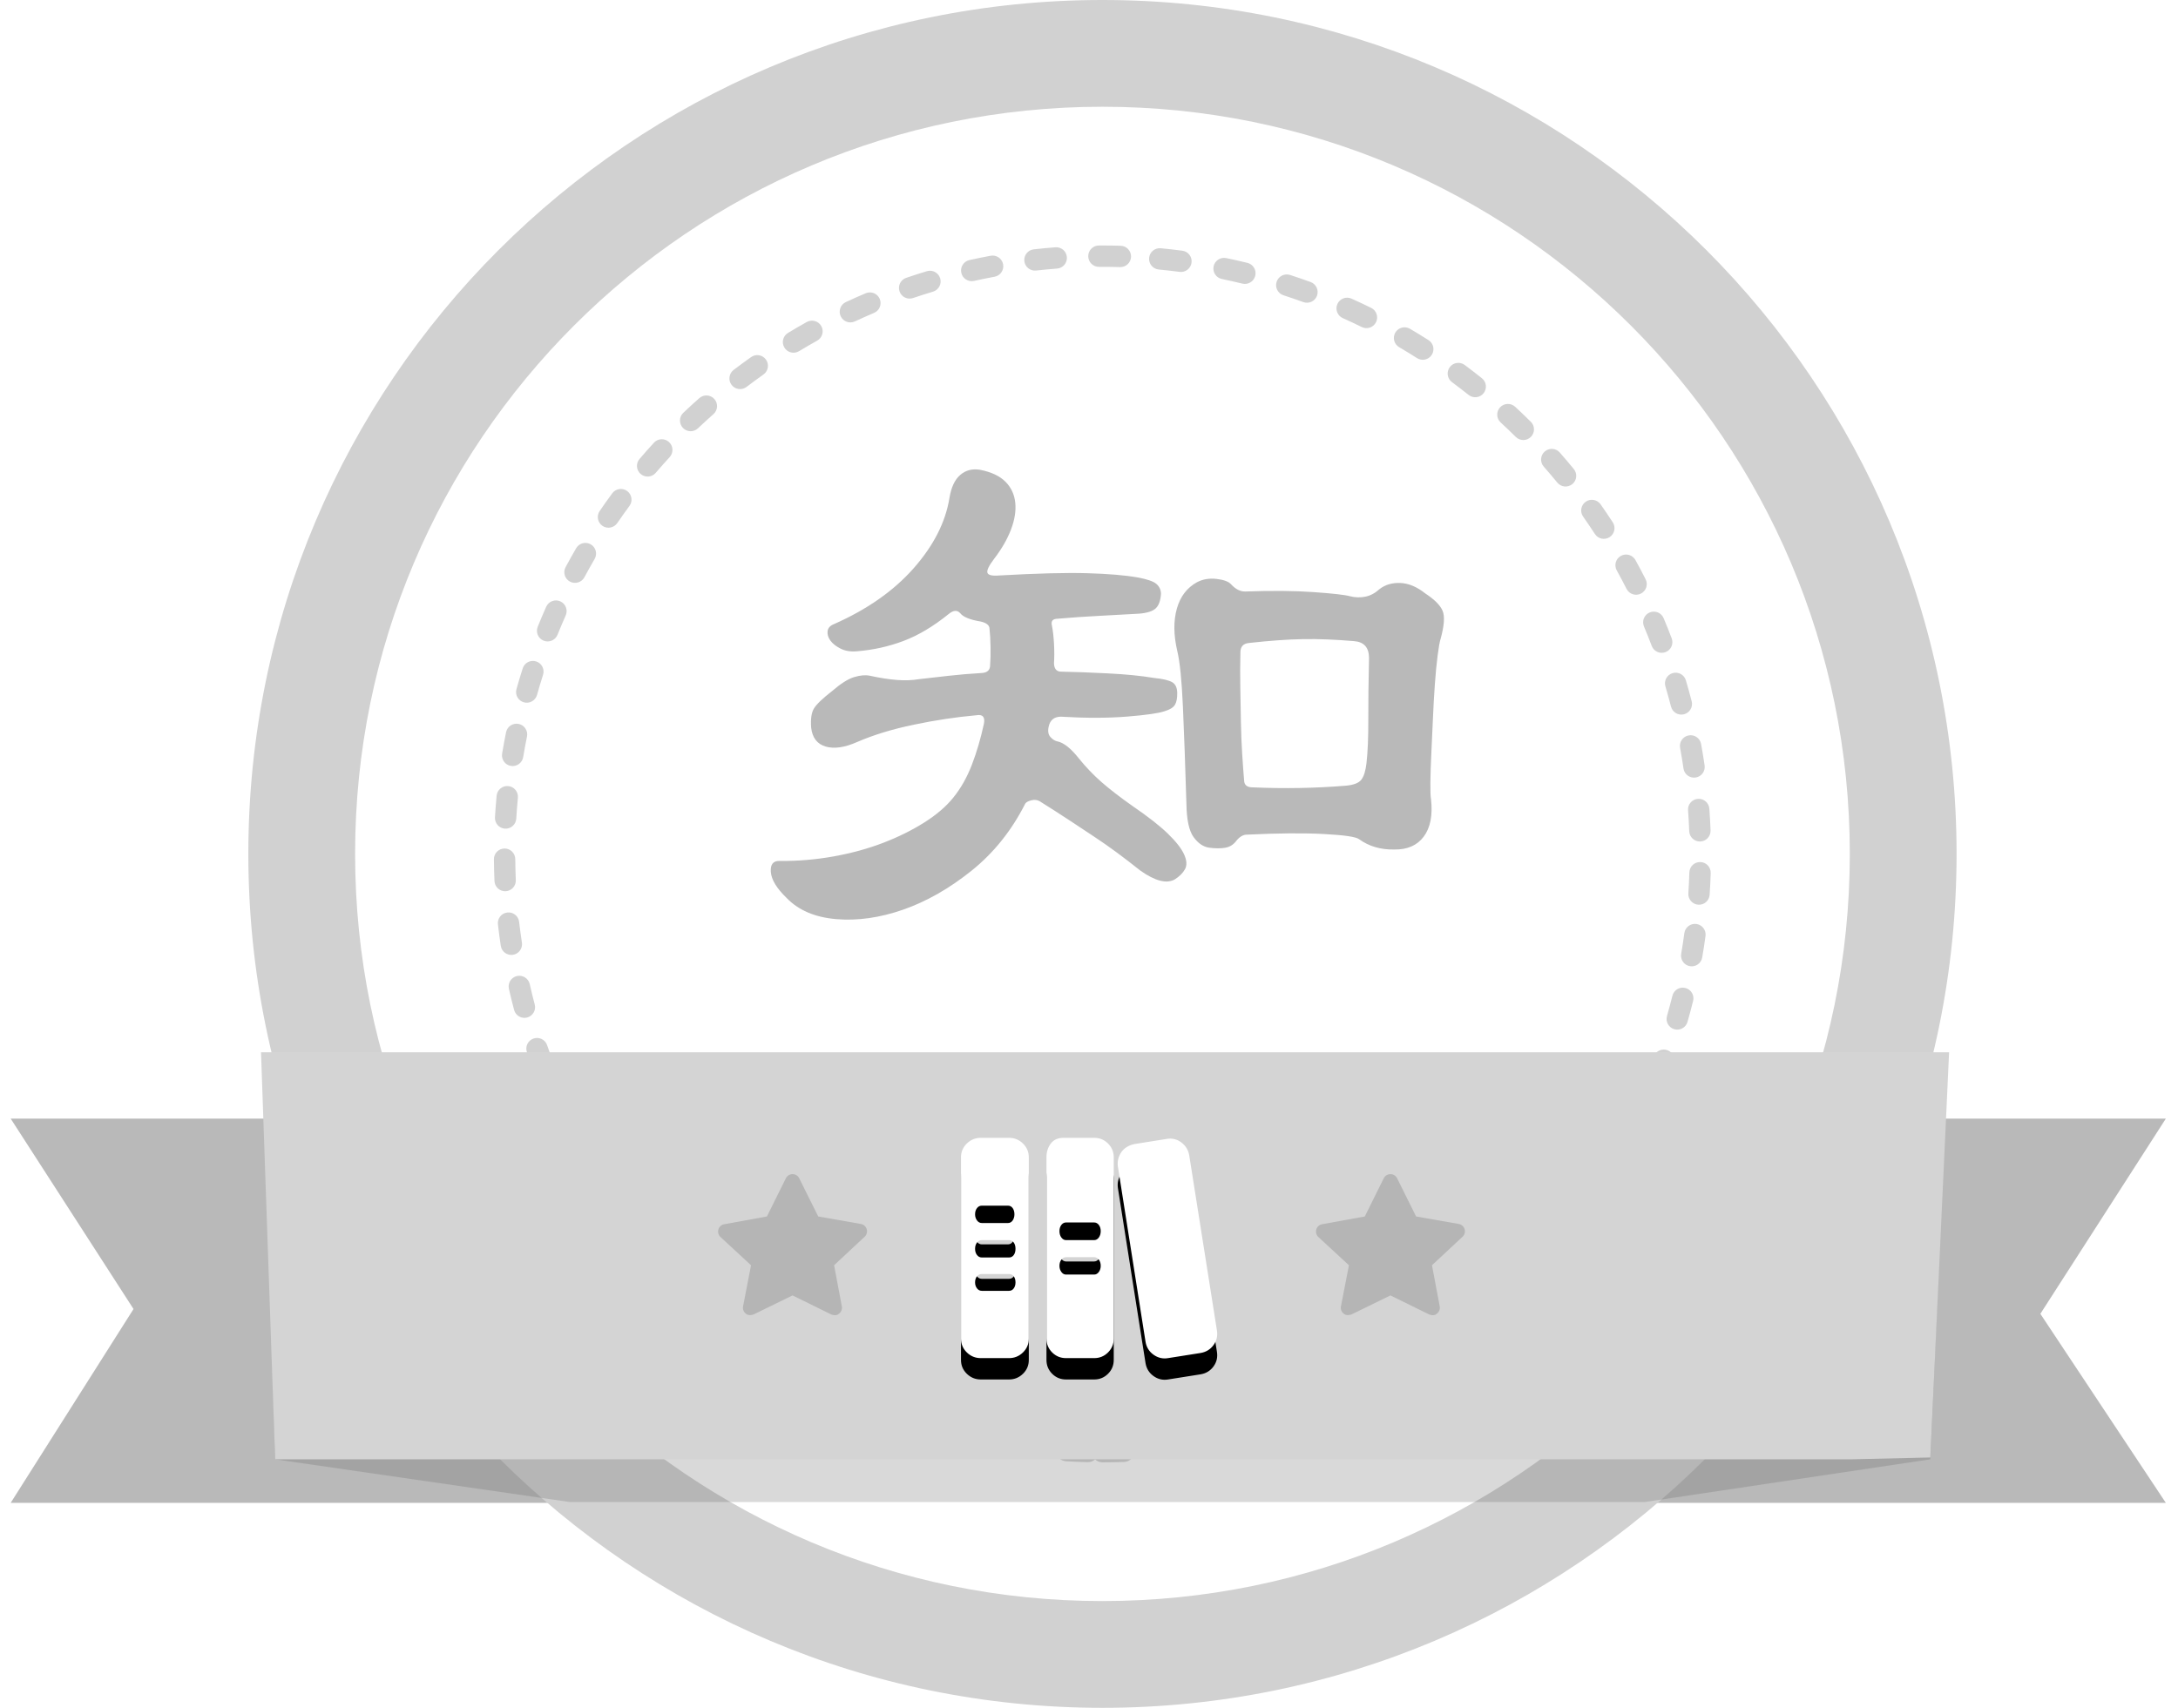 <?xml version="1.0" encoding="UTF-8"?>
<svg width="102px" height="80px" viewBox="0 0 102 80" version="1.1" xmlns="http://www.w3.org/2000/svg" xmlns:xlink="http://www.w3.org/1999/xlink">
    <!-- Generator: Sketch 55.2 (78181) - https://sketchapp.com -->
    <title>大徽章_知_灰</title>
    <desc>Created with Sketch.</desc>
    <defs>
        <path d="M56.491,62.322 C56.533,62.577 56.479,62.806 56.331,63.009 C56.183,63.212 55.982,63.335 55.728,63.378 L54.203,63.619 C53.957,63.661 53.73,63.608 53.523,63.46 C53.316,63.312 53.191,63.111 53.148,62.856 L51.853,54.647 C51.836,54.52 51.841,54.399 51.871,54.285 C51.901,54.171 51.95,54.064 52.017,53.967 C52.085,53.869 52.172,53.789 52.278,53.726 C52.384,53.662 52.5,53.618 52.627,53.592 L54.14,53.351 C54.393,53.308 54.623,53.364 54.826,53.516 C55.029,53.669 55.152,53.872 55.195,54.126 L56.491,62.322 L56.491,62.322 Z M50.744,53.3 C50.998,53.3 51.214,53.389 51.392,53.567 C51.57,53.745 51.659,53.961 51.659,54.215 L51.659,62.704 C51.659,62.958 51.57,63.174 51.392,63.352 C51.214,63.53 50.998,63.619 50.744,63.619 L49.422,63.619 C49.169,63.619 48.952,63.53 48.774,63.352 C48.597,63.174 48.508,62.958 48.508,62.704 L48.508,54.215 C48.508,53.961 48.576,53.745 48.711,53.567 C48.847,53.389 49.045,53.3 49.309,53.3 L50.744,53.3 L50.744,53.3 L50.744,53.3 Z M50.744,59.705 C50.828,59.705 50.901,59.665 50.96,59.584 C51.019,59.504 51.049,59.408 51.049,59.298 C51.049,59.179 51.019,59.082 50.96,59.006 C50.901,58.93 50.828,58.892 50.744,58.892 L49.422,58.892 C49.338,58.892 49.266,58.93 49.206,59.006 C49.147,59.082 49.117,59.179 49.117,59.298 C49.117,59.408 49.147,59.504 49.206,59.584 C49.266,59.665 49.338,59.705 49.422,59.705 L50.744,59.705 L50.744,59.705 L50.744,59.705 Z M50.744,58.091 C50.828,58.091 50.901,58.051 50.96,57.97 C51.019,57.89 51.049,57.79 51.049,57.671 C51.049,57.553 51.019,57.456 50.96,57.379 C50.901,57.303 50.828,57.265 50.744,57.265 L49.422,57.265 C49.338,57.265 49.266,57.303 49.206,57.379 C49.147,57.456 49.117,57.553 49.117,57.671 C49.117,57.79 49.147,57.89 49.206,57.97 C49.266,58.051 49.338,58.091 49.422,58.091 L50.744,58.091 L50.744,58.091 Z M46.754,53.3 C47.008,53.3 47.226,53.389 47.408,53.567 C47.591,53.745 47.681,53.961 47.681,54.215 L47.681,62.704 C47.681,62.958 47.591,63.174 47.408,63.352 C47.226,63.53 47.008,63.619 46.754,63.619 L45.432,63.619 C45.178,63.619 44.96,63.53 44.778,63.352 C44.595,63.174 44.505,62.958 44.505,62.704 L44.505,54.215 C44.505,53.961 44.595,53.745 44.778,53.567 C44.96,53.389 45.178,53.3 45.432,53.3 L46.754,53.3 L46.754,53.3 L46.754,53.3 Z M45.483,56.477 C45.389,56.477 45.314,56.515 45.255,56.592 C45.195,56.667 45.165,56.765 45.165,56.884 C45.165,56.994 45.195,57.089 45.255,57.17 C45.314,57.25 45.389,57.291 45.483,57.291 L46.703,57.291 C46.796,57.291 46.87,57.25 46.926,57.17 C46.98,57.089 47.008,56.994 47.008,56.884 C47.008,56.765 46.98,56.668 46.926,56.592 C46.87,56.515 46.796,56.477 46.703,56.477 L45.483,56.477 L45.483,56.477 Z M46.754,60.467 C46.847,60.467 46.921,60.429 46.976,60.353 C47.031,60.277 47.058,60.183 47.058,60.073 C47.058,59.955 47.031,59.86 46.976,59.787 C46.921,59.715 46.847,59.679 46.754,59.679 L45.483,59.679 C45.389,59.679 45.314,59.715 45.255,59.787 C45.195,59.86 45.165,59.955 45.165,60.073 C45.165,60.183 45.195,60.277 45.255,60.353 C45.314,60.429 45.389,60.467 45.483,60.467 L46.754,60.467 L46.754,60.467 Z M46.754,58.905 C46.847,58.905 46.921,58.866 46.976,58.79 C47.031,58.714 47.058,58.616 47.058,58.498 C47.058,58.379 47.031,58.281 46.976,58.205 C46.921,58.129 46.847,58.091 46.754,58.091 L45.483,58.091 C45.389,58.091 45.314,58.129 45.255,58.205 C45.195,58.281 45.165,58.379 45.165,58.498 C45.165,58.616 45.195,58.714 45.255,58.79 C45.314,58.866 45.389,58.905 45.483,58.905 L46.754,58.905 L46.754,58.905 Z" id="path-1"></path>
        <filter x="-4.2%" y="-4.8%" width="108.3%" height="119.4%" filterUnits="objectBoundingBox" id="filter-2">
            <feOffset dx="0" dy="1" in="SourceAlpha" result="shadowOffsetOuter1"></feOffset>
            <feColorMatrix values="0 0 0 0 0.675   0 0 0 0 0.675   0 0 0 0 0.675  0 0 0 0.601 0" type="matrix" in="shadowOffsetOuter1"></feColorMatrix>
        </filter>
    </defs>
    <g id="大徽章_知_灰" stroke="none" stroke-width="1" fill="none" fill-rule="evenodd">
        <g id="编组-14" transform="translate(0.5, 0)">
            <polygon id="矩形" fill="#B9B9B9" points="39.525 52.4 100.931 52.4 95.054 61.544 100.931 70.4 39.323 70.4"></polygon>
            <polygon id="矩形" fill="#B9B9B9" points="0 52.4 36.281 52.4 40.399 70.4 0 70.4 5.753 61.319"></polygon>
            <path d="M51.13,76 C31.247,76 15.13,59.882 15.13,40 C15.13,20.118 31.247,4 51.13,4 C71.012,4 87.13,20.118 87.13,40 C87.13,59.882 71.012,76 51.13,76 Z" id="路径" fill="#FFFFFF" fill-rule="nonzero"></path>
            <path d="M51.13,80 C73.221,80 91.13,62.091 91.13,40 C91.13,17.909 73.221,0 51.13,0 C29.038,0 11.13,17.909 11.13,40 C11.13,62.091 29.038,80 51.13,80 Z M51.13,75 C31.8,75 16.13,59.33 16.13,40 C16.13,20.67 31.8,5 51.13,5 C70.46,5 86.13,20.67 86.13,40 C86.13,59.33 70.46,75 51.13,75 Z" id="蒙版" fill="#D1D1D1" fill-rule="nonzero"></path>
            <path d="M51.13,68.5 C51.469,68.5 51.808,68.494 52.147,68.482 C52.423,68.473 52.639,68.241 52.629,67.965 C52.619,67.689 52.388,67.473 52.112,67.483 C51.785,67.494 51.458,67.5 51.13,67.5 C50.854,67.5 50.63,67.724 50.63,68 C50.63,68.276 50.854,68.5 51.13,68.5 Z M54.179,68.339 C54.517,68.303 54.853,68.261 55.189,68.213 C55.462,68.174 55.652,67.921 55.613,67.648 C55.574,67.374 55.321,67.184 55.047,67.223 C54.724,67.269 54.399,67.31 54.073,67.344 C53.799,67.374 53.6,67.62 53.629,67.894 C53.658,68.169 53.904,68.368 54.179,68.339 Z M57.202,67.852 C57.534,67.78 57.864,67.702 58.193,67.618 C58.46,67.55 58.622,67.277 58.554,67.01 C58.485,66.742 58.213,66.581 57.946,66.649 C57.629,66.73 57.31,66.805 56.99,66.874 C56.72,66.933 56.549,67.199 56.608,67.469 C56.666,67.739 56.933,67.91 57.202,67.852 Z M60.173,67.035 C60.495,66.927 60.816,66.814 61.133,66.695 C61.392,66.598 61.523,66.31 61.426,66.051 C61.329,65.792 61.041,65.661 60.782,65.758 C60.476,65.873 60.167,65.983 59.856,66.087 C59.594,66.174 59.453,66.458 59.541,66.719 C59.628,66.981 59.911,67.123 60.173,67.035 Z M62.995,65.92 C63.304,65.778 63.61,65.631 63.913,65.479 C64.16,65.355 64.259,65.055 64.135,64.808 C64.011,64.561 63.711,64.462 63.464,64.586 C63.171,64.733 62.876,64.874 62.579,65.011 C62.328,65.126 62.217,65.423 62.332,65.674 C62.448,65.925 62.744,66.035 62.995,65.92 Z M65.718,64.488 C66.01,64.314 66.298,64.135 66.583,63.951 C66.815,63.801 66.881,63.491 66.732,63.259 C66.582,63.027 66.272,62.961 66.04,63.111 C65.765,63.289 65.487,63.462 65.206,63.629 C64.969,63.771 64.891,64.078 65.033,64.315 C65.174,64.552 65.481,64.63 65.718,64.488 Z M68.277,62.766 C68.548,62.562 68.815,62.353 69.078,62.139 C69.293,61.965 69.325,61.65 69.151,61.436 C68.977,61.222 68.662,61.189 68.448,61.363 C68.194,61.569 67.936,61.771 67.675,61.968 C67.454,62.134 67.411,62.448 67.577,62.668 C67.743,62.889 68.057,62.933 68.277,62.766 Z M70.61,60.804 C70.857,60.572 71.1,60.336 71.339,60.095 C71.534,59.899 71.533,59.583 71.337,59.388 C71.142,59.193 70.825,59.194 70.63,59.39 C70.4,59.622 70.165,59.85 69.926,60.074 C69.724,60.263 69.714,60.579 69.903,60.78 C70.092,60.982 70.408,60.992 70.61,60.804 Z M72.703,58.624 C72.925,58.367 73.142,58.107 73.355,57.843 C73.528,57.627 73.493,57.313 73.278,57.14 C73.063,56.967 72.748,57.001 72.575,57.216 C72.37,57.471 72.161,57.723 71.947,57.97 C71.766,58.179 71.789,58.495 71.998,58.675 C72.207,58.856 72.523,58.833 72.703,58.624 Z M74.584,56.195 C74.777,55.916 74.965,55.633 75.148,55.348 C75.297,55.115 75.229,54.806 74.997,54.657 C74.764,54.508 74.455,54.576 74.306,54.808 C74.13,55.084 73.948,55.357 73.762,55.626 C73.605,55.853 73.662,56.165 73.889,56.322 C74.116,56.479 74.427,56.422 74.584,56.195 Z M76.197,53.572 C76.358,53.274 76.515,52.973 76.666,52.669 C76.789,52.422 76.688,52.122 76.441,51.999 C76.193,51.876 75.893,51.977 75.77,52.224 C75.625,52.517 75.474,52.808 75.318,53.095 C75.186,53.338 75.276,53.641 75.519,53.773 C75.761,53.905 76.065,53.815 76.197,53.572 Z M77.517,50.787 C77.646,50.473 77.769,50.157 77.886,49.838 C77.981,49.579 77.848,49.291 77.589,49.196 C77.33,49.101 77.043,49.234 76.947,49.493 C76.834,49.8 76.716,50.105 76.592,50.408 C76.487,50.664 76.61,50.956 76.865,51.06 C77.121,51.165 77.413,51.042 77.517,50.787 Z M78.529,47.869 C78.623,47.543 78.71,47.215 78.792,46.886 C78.859,46.618 78.695,46.346 78.427,46.28 C78.159,46.213 77.888,46.377 77.822,46.645 C77.743,46.963 77.658,47.279 77.568,47.594 C77.492,47.859 77.645,48.136 77.911,48.212 C78.176,48.288 78.453,48.135 78.529,47.869 Z M79.218,44.851 C79.276,44.517 79.327,44.181 79.372,43.845 C79.409,43.571 79.217,43.319 78.944,43.282 C78.67,43.246 78.418,43.437 78.381,43.711 C78.338,44.036 78.288,44.36 78.233,44.682 C78.186,44.954 78.369,45.213 78.641,45.259 C78.913,45.306 79.172,45.123 79.218,44.851 Z M79.566,41.913 C79.589,41.576 79.605,41.237 79.616,40.897 C79.624,40.621 79.408,40.39 79.132,40.382 C78.855,40.373 78.625,40.59 78.616,40.866 C78.606,41.194 78.59,41.521 78.569,41.847 C78.55,42.123 78.759,42.361 79.034,42.379 C79.31,42.398 79.548,42.189 79.566,41.913 Z M79.609,38.9 C79.596,38.56 79.577,38.221 79.552,37.883 C79.532,37.607 79.292,37.401 79.017,37.421 C78.742,37.441 78.535,37.681 78.555,37.956 C78.579,38.283 78.597,38.61 78.61,38.938 C78.62,39.214 78.852,39.429 79.128,39.419 C79.404,39.408 79.619,39.176 79.609,38.9 Z M79.33,35.855 C79.281,35.519 79.227,35.184 79.166,34.851 C79.116,34.579 78.856,34.399 78.584,34.449 C78.312,34.498 78.132,34.759 78.182,35.031 C78.241,35.352 78.294,35.675 78.341,36 C78.381,36.273 78.634,36.462 78.908,36.422 C79.181,36.382 79.37,36.129 79.33,35.855 Z M78.725,32.85 C78.64,32.521 78.549,32.194 78.453,31.869 C78.374,31.604 78.096,31.453 77.831,31.532 C77.566,31.61 77.415,31.889 77.494,32.153 C77.587,32.467 77.675,32.783 77.757,33.1 C77.826,33.367 78.099,33.528 78.366,33.459 C78.633,33.39 78.794,33.117 78.725,32.85 Z M77.789,29.904 C77.669,29.586 77.543,29.27 77.411,28.957 C77.304,28.703 77.011,28.583 76.757,28.69 C76.502,28.797 76.382,29.091 76.49,29.345 C76.617,29.647 76.738,29.951 76.854,30.258 C76.952,30.516 77.241,30.646 77.499,30.548 C77.757,30.45 77.887,30.162 77.789,29.904 Z M76.567,27.134 C76.414,26.831 76.255,26.531 76.091,26.234 C75.957,25.993 75.653,25.905 75.411,26.038 C75.169,26.172 75.082,26.476 75.215,26.718 C75.374,27.005 75.527,27.294 75.675,27.586 C75.8,27.833 76.101,27.931 76.347,27.806 C76.594,27.682 76.692,27.381 76.567,27.134 Z M75.03,24.468 C74.844,24.184 74.654,23.903 74.459,23.625 C74.3,23.399 73.988,23.345 73.762,23.503 C73.536,23.662 73.482,23.974 73.641,24.2 C73.829,24.468 74.013,24.739 74.192,25.014 C74.342,25.245 74.652,25.311 74.883,25.16 C75.115,25.009 75.18,24.7 75.03,24.468 Z M73.205,21.973 C72.991,21.711 72.771,21.452 72.547,21.197 C72.365,20.989 72.049,20.969 71.842,21.151 C71.634,21.334 71.614,21.65 71.796,21.857 C72.012,22.103 72.224,22.353 72.431,22.606 C72.606,22.82 72.921,22.852 73.135,22.677 C73.349,22.502 73.38,22.187 73.205,21.973 Z M71.192,19.758 C70.951,19.519 70.706,19.285 70.457,19.054 C70.254,18.867 69.938,18.88 69.75,19.083 C69.563,19.286 69.576,19.602 69.779,19.789 C70.019,20.011 70.256,20.238 70.488,20.468 C70.684,20.663 71.001,20.661 71.195,20.465 C71.39,20.269 71.388,19.952 71.192,19.758 Z M68.9,17.718 C68.635,17.506 68.366,17.299 68.094,17.096 C67.872,16.932 67.559,16.978 67.394,17.2 C67.23,17.422 67.276,17.735 67.498,17.9 C67.761,18.095 68.02,18.295 68.276,18.499 C68.492,18.671 68.807,18.636 68.979,18.42 C69.151,18.204 69.116,17.89 68.9,17.718 Z M66.4,15.932 C66.113,15.75 65.823,15.573 65.531,15.401 C65.292,15.261 64.986,15.341 64.846,15.579 C64.707,15.817 64.786,16.124 65.025,16.263 C65.307,16.429 65.587,16.6 65.863,16.776 C66.096,16.924 66.405,16.855 66.553,16.622 C66.701,16.389 66.633,16.08 66.4,15.932 Z M63.715,14.422 C63.411,14.272 63.104,14.128 62.794,13.989 C62.542,13.876 62.246,13.988 62.133,14.24 C62.02,14.492 62.132,14.788 62.384,14.901 C62.683,15.035 62.979,15.175 63.273,15.319 C63.521,15.442 63.821,15.34 63.943,15.092 C64.065,14.844 63.963,14.545 63.715,14.422 Z M60.879,13.211 C60.56,13.095 60.239,12.985 59.916,12.88 C59.653,12.795 59.372,12.939 59.286,13.202 C59.201,13.465 59.345,13.747 59.608,13.832 C59.92,13.933 60.229,14.039 60.537,14.151 C60.796,14.245 61.083,14.112 61.178,13.852 C61.272,13.593 61.138,13.306 60.879,13.211 Z M57.919,12.314 C57.59,12.233 57.258,12.159 56.926,12.09 C56.655,12.034 56.391,12.208 56.335,12.478 C56.279,12.749 56.453,13.013 56.724,13.069 C57.044,13.136 57.364,13.208 57.682,13.285 C57.95,13.351 58.22,13.186 58.286,12.918 C58.351,12.65 58.187,12.379 57.919,12.314 Z M54.872,11.744 C54.536,11.699 54.199,11.661 53.86,11.629 C53.585,11.603 53.341,11.805 53.315,12.08 C53.289,12.354 53.491,12.599 53.766,12.625 C54.092,12.656 54.417,12.692 54.742,12.735 C55.015,12.771 55.266,12.578 55.302,12.304 C55.338,12.03 55.145,11.779 54.872,11.744 Z M51.984,11.513 C51.701,11.504 51.418,11.5 51.134,11.5 C51.045,11.5 51.045,11.5 50.961,11.5 C50.685,11.502 50.463,11.727 50.464,12.003 C50.466,12.28 50.691,12.502 50.967,12.5 C51.048,12.5 51.048,12.5 51.134,12.5 C51.408,12.5 51.681,12.504 51.954,12.512 C52.23,12.52 52.461,12.303 52.469,12.027 C52.477,11.751 52.26,11.521 51.984,11.513 Z M48.928,11.584 C48.588,11.61 48.25,11.642 47.913,11.68 C47.639,11.71 47.441,11.958 47.472,12.232 C47.503,12.507 47.75,12.704 48.025,12.673 C48.35,12.637 48.676,12.606 49.004,12.581 C49.279,12.56 49.485,12.32 49.464,12.044 C49.443,11.769 49.203,11.563 48.928,11.584 Z M45.895,11.98 C45.561,12.042 45.229,12.11 44.899,12.183 C44.629,12.243 44.459,12.511 44.52,12.78 C44.58,13.05 44.847,13.219 45.116,13.159 C45.435,13.088 45.756,13.023 46.078,12.963 C46.349,12.913 46.528,12.652 46.478,12.38 C46.427,12.109 46.166,11.929 45.895,11.98 Z M42.908,12.704 C42.583,12.802 42.26,12.905 41.939,13.015 C41.677,13.104 41.537,13.388 41.627,13.649 C41.716,13.911 42,14.05 42.261,13.961 C42.571,13.856 42.882,13.756 43.196,13.662 C43.46,13.582 43.61,13.303 43.53,13.039 C43.451,12.774 43.172,12.624 42.908,12.704 Z M40.045,13.736 C39.732,13.868 39.421,14.006 39.114,14.15 C38.863,14.266 38.755,14.564 38.871,14.814 C38.988,15.064 39.285,15.173 39.536,15.056 C39.833,14.918 40.132,14.785 40.434,14.657 C40.688,14.55 40.807,14.256 40.7,14.002 C40.592,13.748 40.299,13.629 40.045,13.736 Z M37.284,15.083 C36.987,15.249 36.694,15.419 36.403,15.595 C36.167,15.738 36.091,16.045 36.234,16.281 C36.377,16.518 36.684,16.593 36.92,16.451 C37.201,16.281 37.484,16.117 37.77,15.957 C38.012,15.823 38.098,15.518 37.964,15.277 C37.83,15.036 37.525,14.949 37.284,15.083 Z M34.676,16.727 C34.399,16.923 34.126,17.124 33.856,17.329 C33.637,17.497 33.594,17.811 33.762,18.03 C33.929,18.25 34.243,18.292 34.463,18.124 C34.723,17.926 34.987,17.732 35.254,17.543 C35.479,17.383 35.532,17.071 35.373,16.846 C35.213,16.62 34.901,16.567 34.676,16.727 Z M32.25,18.65 C31.996,18.874 31.746,19.104 31.5,19.337 C31.3,19.528 31.292,19.844 31.482,20.044 C31.672,20.244 31.989,20.253 32.189,20.062 C32.426,19.837 32.668,19.616 32.913,19.399 C33.12,19.216 33.139,18.9 32.956,18.693 C32.773,18.486 32.457,18.467 32.25,18.65 Z M30.125,20.738 C29.895,20.988 29.67,21.242 29.45,21.5 C29.27,21.71 29.295,22.025 29.505,22.205 C29.715,22.384 30.031,22.359 30.21,22.149 C30.423,21.9 30.64,21.655 30.861,21.414 C31.048,21.21 31.034,20.894 30.831,20.707 C30.627,20.52 30.311,20.534 30.125,20.738 Z M28.173,23.108 C27.972,23.381 27.775,23.658 27.584,23.938 C27.428,24.166 27.486,24.477 27.714,24.633 C27.942,24.789 28.253,24.73 28.409,24.502 C28.594,24.232 28.784,23.965 28.978,23.701 C29.142,23.479 29.094,23.166 28.872,23.002 C28.65,22.838 28.337,22.886 28.173,23.108 Z M26.483,25.68 C26.313,25.973 26.147,26.269 25.987,26.568 C25.857,26.812 25.948,27.115 26.192,27.245 C26.435,27.375 26.738,27.284 26.869,27.04 C27.023,26.752 27.183,26.466 27.348,26.183 C27.486,25.944 27.406,25.638 27.167,25.499 C26.928,25.36 26.622,25.441 26.483,25.68 Z M25.079,28.423 C24.941,28.733 24.809,29.045 24.682,29.36 C24.579,29.616 24.703,29.908 24.959,30.011 C25.215,30.114 25.507,29.99 25.61,29.734 C25.732,29.43 25.86,29.129 25.993,28.83 C26.105,28.577 25.992,28.282 25.739,28.169 C25.487,28.057 25.192,28.171 25.079,28.423 Z M23.98,31.307 C23.876,31.63 23.779,31.955 23.687,32.282 C23.612,32.548 23.767,32.824 24.033,32.899 C24.299,32.974 24.575,32.819 24.65,32.553 C24.738,32.237 24.833,31.924 24.932,31.612 C25.016,31.349 24.871,31.067 24.608,30.983 C24.345,30.899 24.064,31.044 23.98,31.307 Z M23.2,34.302 C23.132,34.634 23.071,34.968 23.015,35.303 C22.97,35.575 23.154,35.833 23.426,35.878 C23.699,35.923 23.956,35.739 24.002,35.466 C24.055,35.143 24.115,34.821 24.18,34.501 C24.234,34.23 24.06,33.966 23.789,33.911 C23.518,33.856 23.254,34.031 23.2,34.302 Z M22.758,37.273 C22.726,37.611 22.7,37.949 22.68,38.288 C22.664,38.564 22.874,38.801 23.15,38.817 C23.425,38.833 23.662,38.623 23.678,38.347 C23.698,38.02 23.723,37.693 23.754,37.368 C23.78,37.093 23.578,36.849 23.303,36.823 C23.029,36.797 22.785,36.999 22.758,37.273 Z M22.631,40.252 C22.634,40.592 22.643,40.931 22.657,41.27 C22.67,41.546 22.903,41.76 23.179,41.748 C23.455,41.735 23.669,41.502 23.656,41.226 C23.642,40.899 23.634,40.572 23.631,40.243 C23.628,39.967 23.403,39.745 23.126,39.748 C22.85,39.75 22.628,39.976 22.631,40.252 Z M22.819,43.299 C22.857,43.636 22.902,43.972 22.953,44.307 C22.994,44.58 23.249,44.768 23.522,44.727 C23.795,44.685 23.983,44.43 23.942,44.157 C23.893,43.834 23.849,43.51 23.812,43.184 C23.78,42.91 23.532,42.713 23.258,42.745 C22.984,42.776 22.787,43.024 22.819,43.299 Z M23.333,46.319 C23.408,46.65 23.489,46.98 23.576,47.308 C23.646,47.575 23.92,47.735 24.187,47.664 C24.454,47.593 24.613,47.32 24.542,47.053 C24.459,46.736 24.38,46.418 24.308,46.098 C24.247,45.829 23.979,45.66 23.71,45.721 C23.441,45.782 23.272,46.049 23.333,46.319 Z M24.176,49.284 C24.287,49.605 24.403,49.923 24.525,50.24 C24.624,50.497 24.913,50.626 25.171,50.527 C25.429,50.427 25.557,50.138 25.458,49.88 C25.34,49.575 25.228,49.268 25.122,48.958 C25.032,48.697 24.747,48.559 24.486,48.649 C24.225,48.738 24.086,49.023 24.176,49.284 Z M25.317,52.096 C25.461,52.403 25.61,52.708 25.765,53.009 C25.892,53.255 26.193,53.352 26.439,53.225 C26.684,53.099 26.781,52.798 26.655,52.552 C26.505,52.261 26.361,51.968 26.222,51.671 C26.105,51.421 25.807,51.314 25.557,51.431 C25.307,51.549 25.199,51.846 25.317,52.096 Z M26.772,54.805 C26.949,55.095 27.13,55.381 27.317,55.665 C27.469,55.895 27.779,55.959 28.009,55.807 C28.24,55.655 28.304,55.345 28.152,55.114 C27.972,54.841 27.796,54.564 27.626,54.285 C27.482,54.049 27.175,53.974 26.939,54.118 C26.703,54.262 26.628,54.569 26.772,54.805 Z M28.517,57.35 C28.724,57.619 28.936,57.884 29.152,58.146 C29.328,58.359 29.643,58.389 29.856,58.213 C30.069,58.037 30.099,57.721 29.923,57.509 C29.714,57.256 29.51,57 29.31,56.74 C29.142,56.521 28.828,56.48 28.609,56.649 C28.39,56.817 28.349,57.131 28.517,57.35 Z M30.469,59.631 C30.703,59.877 30.941,60.119 31.183,60.356 C31.38,60.55 31.697,60.547 31.89,60.349 C32.083,60.152 32.08,59.836 31.883,59.642 C31.649,59.413 31.419,59.18 31.194,58.943 C31.004,58.742 30.687,58.734 30.487,58.925 C30.287,59.115 30.279,59.431 30.469,59.631 Z M32.698,61.739 C32.957,61.958 33.22,62.173 33.486,62.383 C33.703,62.554 34.017,62.517 34.188,62.301 C34.359,62.084 34.322,61.769 34.105,61.598 C33.848,61.396 33.595,61.188 33.346,60.976 C33.135,60.798 32.819,60.823 32.641,61.034 C32.462,61.245 32.488,61.56 32.698,61.739 Z M35.145,63.599 C35.426,63.789 35.71,63.975 35.997,64.155 C36.231,64.302 36.54,64.231 36.686,63.997 C36.833,63.764 36.763,63.455 36.529,63.308 C36.251,63.134 35.977,62.955 35.706,62.771 C35.478,62.616 35.167,62.676 35.012,62.904 C34.857,63.133 34.916,63.443 35.145,63.599 Z M37.781,65.187 C38.08,65.346 38.383,65.5 38.688,65.648 C38.936,65.769 39.236,65.665 39.356,65.417 C39.477,65.168 39.373,64.869 39.125,64.749 C38.831,64.605 38.539,64.457 38.25,64.304 C38.006,64.174 37.703,64.267 37.574,64.511 C37.444,64.755 37.537,65.057 37.781,65.187 Z M40.577,66.482 C40.892,66.608 41.21,66.728 41.529,66.842 C41.789,66.935 42.075,66.8 42.168,66.54 C42.261,66.28 42.126,65.994 41.866,65.901 C41.558,65.791 41.251,65.675 40.947,65.554 C40.691,65.451 40.4,65.576 40.298,65.833 C40.196,66.089 40.321,66.38 40.577,66.482 Z M43.506,67.469 C43.833,67.559 44.162,67.644 44.492,67.723 C44.761,67.787 45.03,67.621 45.094,67.353 C45.158,67.084 44.993,66.814 44.724,66.75 C44.405,66.674 44.088,66.592 43.773,66.505 C43.507,66.431 43.232,66.587 43.158,66.854 C43.084,67.12 43.24,67.395 43.506,67.469 Z M46.532,68.131 C46.866,68.185 47.202,68.234 47.539,68.276 C47.813,68.31 48.063,68.116 48.098,67.842 C48.132,67.568 47.938,67.318 47.664,67.284 C47.339,67.243 47.015,67.196 46.692,67.144 C46.419,67.1 46.163,67.285 46.118,67.557 C46.074,67.83 46.259,68.087 46.532,68.131 Z M49.423,68.45 C49.761,68.47 50.1,68.484 50.44,68.492 C50.716,68.498 50.945,68.28 50.952,68.004 C50.958,67.728 50.74,67.499 50.464,67.492 C50.136,67.484 49.809,67.471 49.482,67.451 C49.207,67.435 48.97,67.645 48.954,67.921 C48.937,68.197 49.148,68.433 49.423,68.45 Z" id="椭圆形" fill="#D1D1D1" fill-rule="nonzero"></path>
            <path d="M54.63,32.514 C54.63,32.763 54.59,32.95 54.511,33.075 C54.431,33.199 54.267,33.296 54.018,33.364 C53.746,33.454 53.156,33.528 52.25,33.585 C51.343,33.641 50.312,33.624 49.156,33.534 C48.838,33.534 48.646,33.692 48.578,34.01 C48.532,34.214 48.561,34.372 48.663,34.486 C48.765,34.599 48.872,34.667 48.986,34.69 C49.28,34.758 49.609,35.03 49.972,35.506 C50.289,35.914 50.635,36.288 51.009,36.628 C51.383,36.968 51.864,37.353 52.454,37.784 C53.156,38.282 53.695,38.719 54.069,39.093 C54.443,39.467 54.692,39.795 54.817,40.079 C54.941,40.362 54.953,40.594 54.851,40.776 C54.749,40.957 54.584,41.116 54.358,41.252 C53.972,41.456 53.44,41.308 52.76,40.81 C52.374,40.492 52.012,40.203 51.672,39.943 C51.332,39.682 50.98,39.427 50.618,39.178 C50.255,38.928 49.875,38.668 49.479,38.396 C49.082,38.124 48.623,37.818 48.102,37.478 C47.988,37.41 47.858,37.393 47.711,37.427 C47.563,37.461 47.467,37.512 47.422,37.58 C46.764,38.826 45.909,39.858 44.855,40.674 C43.801,41.49 42.724,42.079 41.625,42.442 C40.525,42.804 39.477,42.935 38.48,42.833 C37.482,42.731 36.712,42.385 36.168,41.796 C35.714,41.342 35.476,40.934 35.454,40.572 C35.431,40.209 35.578,40.039 35.896,40.062 C36.734,40.084 37.573,40.028 38.412,39.892 C39.25,39.756 40.027,39.557 40.741,39.297 C41.455,39.036 42.101,38.73 42.679,38.379 C43.257,38.027 43.716,37.648 44.056,37.24 C44.418,36.809 44.719,36.299 44.957,35.71 C45.195,35.12 45.393,34.486 45.552,33.806 C45.62,33.488 45.506,33.352 45.212,33.398 C44.26,33.466 43.279,33.596 42.271,33.789 C41.262,33.981 40.372,34.236 39.602,34.554 C39.012,34.803 38.519,34.865 38.123,34.741 C37.726,34.616 37.505,34.316 37.46,33.84 C37.437,33.432 37.488,33.131 37.613,32.939 C37.737,32.746 38.026,32.48 38.48,32.14 C38.888,31.8 39.233,31.59 39.517,31.511 C39.8,31.431 40.044,31.414 40.248,31.46 C40.724,31.573 41.149,31.647 41.523,31.681 C41.897,31.715 42.231,31.709 42.526,31.664 C42.979,31.618 43.449,31.573 43.937,31.528 C44.424,31.482 44.928,31.448 45.45,31.426 C45.744,31.426 45.892,31.301 45.892,31.052 C45.914,30.825 45.926,30.542 45.926,30.202 C45.926,29.862 45.914,29.578 45.892,29.352 C45.892,29.193 45.756,29.08 45.484,29.012 C44.985,28.921 44.668,28.785 44.532,28.604 C44.396,28.445 44.214,28.456 43.988,28.638 C43.262,29.204 42.548,29.612 41.846,29.862 C41.143,30.111 40.418,30.258 39.67,30.304 C39.375,30.326 39.12,30.281 38.905,30.168 C38.689,30.054 38.531,29.924 38.429,29.777 C38.327,29.629 38.287,29.482 38.31,29.335 C38.332,29.187 38.434,29.08 38.616,29.012 C40.18,28.354 41.438,27.504 42.39,26.462 C43.342,25.419 43.92,24.331 44.124,23.198 C44.214,22.699 44.39,22.342 44.651,22.127 C44.911,21.911 45.223,21.838 45.586,21.906 C46.107,22.019 46.498,22.212 46.759,22.484 C47.019,22.756 47.167,23.084 47.201,23.47 C47.235,23.855 47.161,24.274 46.98,24.728 C46.798,25.181 46.526,25.634 46.164,26.088 C45.914,26.405 45.807,26.62 45.841,26.734 C45.875,26.847 46.062,26.892 46.402,26.87 C48.17,26.802 49.541,26.79 50.516,26.836 C51.49,26.881 52.272,26.96 52.862,27.074 C53.315,27.164 53.61,27.272 53.746,27.397 C53.882,27.521 53.95,27.674 53.95,27.856 C53.927,28.173 53.842,28.4 53.695,28.536 C53.547,28.672 53.281,28.751 52.896,28.774 C52.352,28.796 51.745,28.819 51.077,28.842 C50.408,28.864 49.745,28.898 49.088,28.944 C48.861,28.944 48.77,29.046 48.816,29.25 C48.861,29.499 48.889,29.794 48.901,30.134 C48.912,30.474 48.906,30.768 48.884,31.018 C48.884,31.29 48.997,31.426 49.224,31.426 C49.836,31.448 50.561,31.488 51.4,31.545 C52.238,31.601 52.964,31.686 53.576,31.8 C53.961,31.845 54.233,31.913 54.392,32.004 C54.55,32.094 54.63,32.264 54.63,32.514 Z M67.006,30.202 C66.96,30.338 66.909,30.598 66.853,30.984 C66.796,31.369 66.745,31.817 66.7,32.327 C66.654,32.837 66.615,33.375 66.581,33.942 C66.547,34.508 66.513,35.047 66.479,35.557 C66.445,36.067 66.422,36.52 66.411,36.917 C66.399,37.313 66.405,37.58 66.428,37.716 C66.496,38.464 66.371,39.042 66.054,39.45 C65.736,39.858 65.272,40.05 64.66,40.028 C64.025,40.028 63.481,39.858 63.028,39.518 C62.892,39.404 62.348,39.314 61.396,39.246 C60.444,39.178 59.231,39.166 57.758,39.212 C57.599,39.212 57.44,39.302 57.282,39.484 C57.146,39.665 56.97,39.773 56.755,39.807 C56.539,39.841 56.284,39.835 55.99,39.79 C55.718,39.744 55.48,39.574 55.276,39.28 C55.072,38.985 54.97,38.475 54.97,37.75 C54.947,35.936 54.919,34.406 54.885,33.16 C54.851,31.913 54.777,31.04 54.664,30.542 C54.505,29.794 54.511,29.136 54.681,28.57 C54.851,28.003 55.174,27.595 55.65,27.346 C55.922,27.21 56.228,27.164 56.568,27.21 C56.908,27.255 57.134,27.346 57.248,27.482 C57.452,27.708 57.667,27.822 57.894,27.822 C59.14,27.799 60.211,27.827 61.107,27.907 C62.002,27.986 62.563,28.06 62.79,28.128 C63.039,28.196 63.283,28.207 63.521,28.162 C63.759,28.116 63.98,28.003 64.184,27.822 C64.456,27.618 64.784,27.527 65.17,27.55 C65.555,27.572 65.94,27.742 66.326,28.06 C66.756,28.354 67.023,28.632 67.125,28.893 C67.227,29.153 67.187,29.59 67.006,30.202 Z M63.64,31.018 C63.64,30.542 63.413,30.281 62.96,30.236 C62.506,30.19 62.087,30.156 61.702,30.134 C61.316,30.111 60.937,30.1 60.563,30.1 C60.189,30.1 59.798,30.111 59.39,30.134 C58.982,30.156 58.528,30.19 58.03,30.236 C57.758,30.258 57.622,30.406 57.622,30.678 C57.599,31.199 57.588,31.737 57.588,32.293 C57.588,32.848 57.588,33.392 57.588,33.925 C57.588,34.457 57.599,34.962 57.622,35.438 C57.644,35.914 57.667,36.322 57.69,36.662 C57.69,36.888 57.826,37.002 58.098,37.002 C59.571,37.092 61.01,37.092 62.416,37.002 C62.801,36.979 63.056,36.888 63.181,36.73 C63.305,36.571 63.39,36.31 63.436,35.948 C63.504,35.426 63.543,34.758 63.555,33.942 C63.566,33.126 63.594,32.151 63.64,31.018 Z" id="知" fill="#B9B9B9" fill-rule="nonzero" transform="translate(51.315, 32.374) rotate(-1) translate(-51.315, -32.374) "></path>
            <path d="M11.902,51.292 L90.62,51.292 C90.316,58.887 90.076,64.576 89.901,68.36 L76.528,70.36 L26.182,70.36 L12.386,68.36 L11.902,51.292 Z" id="矩形" fill="#5E5E5E" opacity="0.237"></path>
            <polygon id="矩形" fill="#D4D4D4" points="11.724 49.292 90.78 49.292 89.901 68.273 86.174 68.36 12.386 68.36"></polygon>
            <path d="M68.088,57.571 C68.047,57.444 67.938,57.352 67.807,57.333 L65.819,56.984 L64.929,55.194 C64.871,55.075 64.75,55 64.617,55 C64.484,55 64.364,55.075 64.304,55.194 L63.416,56.984 L61.428,57.345 C61.296,57.364 61.187,57.456 61.147,57.583 C61.106,57.709 61.14,57.848 61.235,57.94 L62.673,59.269 L62.298,61.2 C62.275,61.331 62.328,61.464 62.436,61.541 C62.54,61.645 62.753,61.595 62.803,61.569 L64.617,60.682 L66.42,61.569 C66.47,61.595 66.671,61.657 66.787,61.541 C66.894,61.464 66.949,61.331 66.926,61.2 L66.562,59.269 L68,57.927 C68.095,57.835 68.129,57.697 68.088,57.571 Z" id="路径" fill="#B5B5B5" fill-rule="nonzero"></path>
            <path d="M40.088,57.571 C40.047,57.444 39.938,57.352 39.807,57.333 L37.819,56.984 L36.929,55.194 C36.871,55.075 36.75,55 36.617,55 C36.484,55 36.364,55.075 36.304,55.194 L35.416,56.984 L33.428,57.345 C33.296,57.364 33.187,57.456 33.147,57.583 C33.106,57.709 33.14,57.848 33.235,57.94 L34.673,59.269 L34.298,61.2 C34.275,61.331 34.328,61.464 34.436,61.541 C34.54,61.645 34.753,61.595 34.803,61.569 L36.617,60.682 L38.42,61.569 C38.47,61.595 38.671,61.657 38.787,61.541 C38.894,61.464 38.949,61.331 38.926,61.2 L38.562,59.269 L40,57.927 C40.095,57.835 40.129,57.697 40.088,57.571 Z" id="路径" fill="#B5B5B5" fill-rule="nonzero"></path>
            <g id="形状" fill-rule="nonzero">
                <use fill="black" fill-opacity="1" filter="url(#filter-2)" xlink:href="#path-1"></use>
                <use fill="#FFFFFF" xlink:href="#path-1"></use>
            </g>
        </g>
    </g>
</svg>